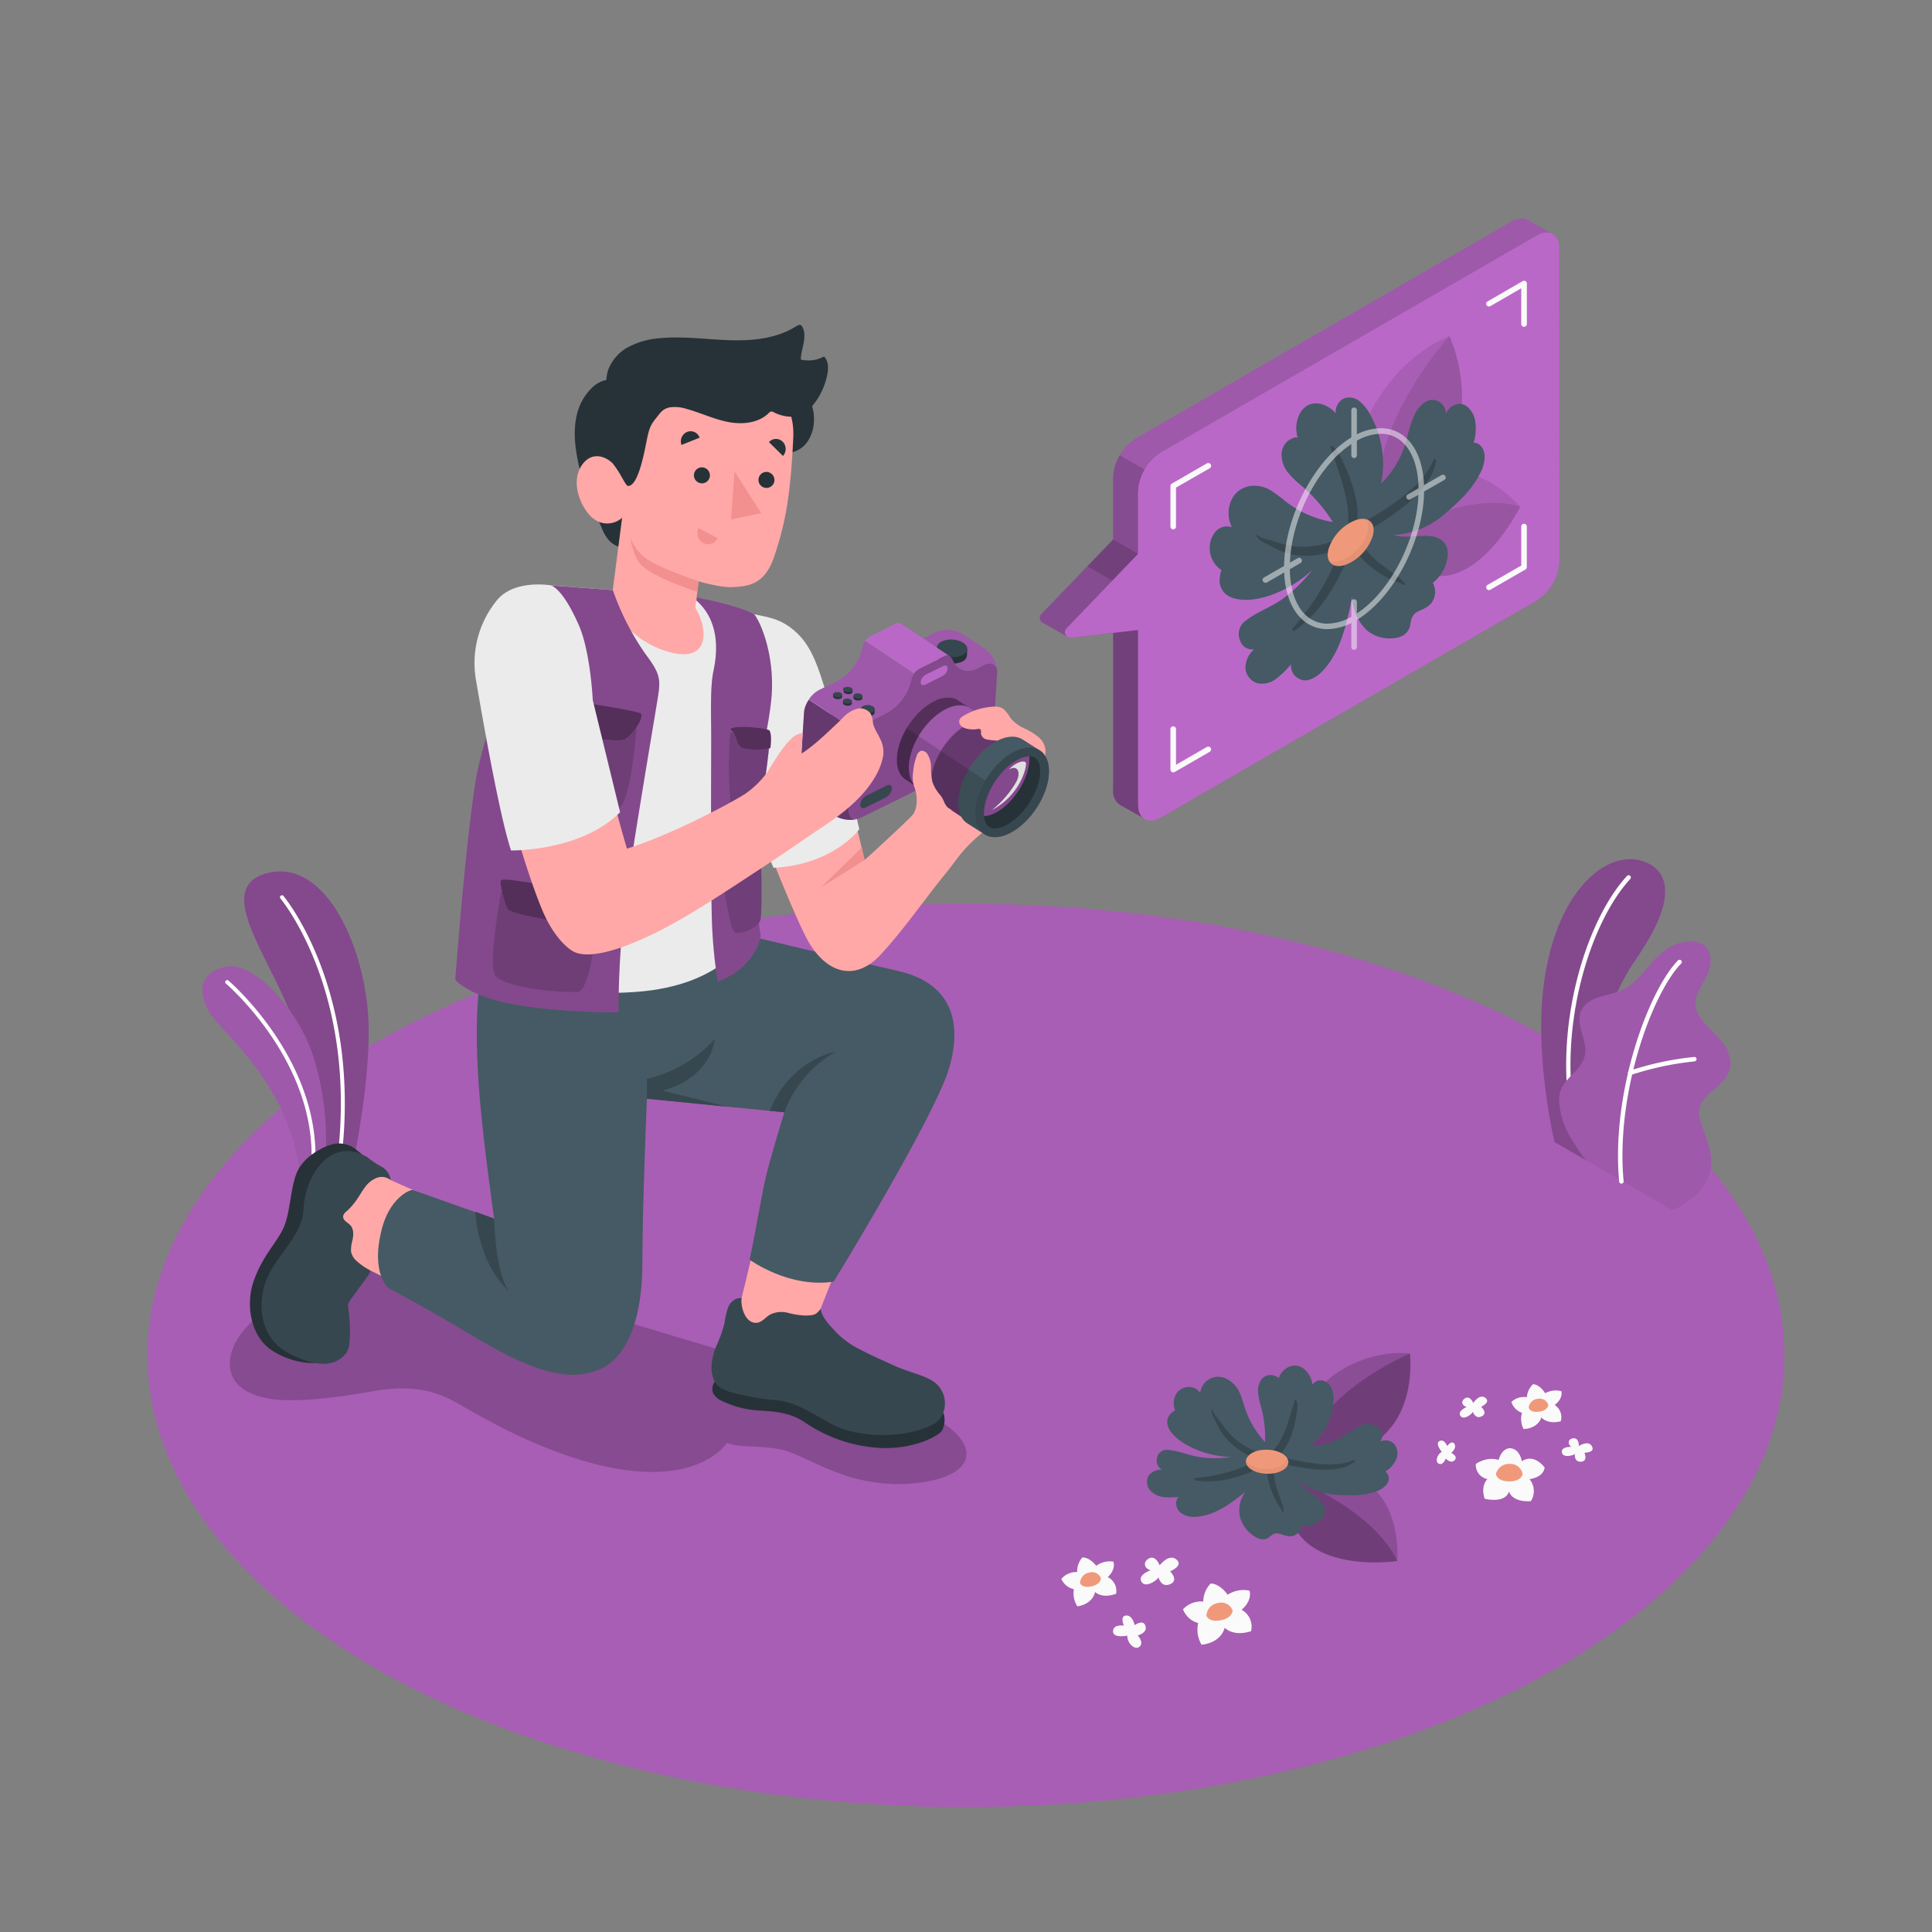<svg xmlns="http://www.w3.org/2000/svg" viewBox="0 0 500 500"><rect x="0" y="0" width="500" height="500" fill="#808080" stroke="none"/><g id="freepik--Floor--inject-471"><ellipse id="freepik--floor--inject-471" cx="249.99" cy="350.78" rx="211.82" ry="116.89" style="fill:#BA68C8"></ellipse><ellipse id="freepik--floor--inject-471" cx="249.99" cy="350.78" rx="211.82" ry="116.89" style="opacity:0.1"></ellipse></g><g id="freepik--Shadow--inject-471"><path id="freepik--shadow--inject-471" d="M68.14,340C59.86,344.52,53,359.14,69.8,362c5.39.92,15.09.15,26.18-1.86,7.85-1.43,14.88-1.25,21.82,2.69,5.15,2.93,11.38,6.52,18.24,9.6,41.28,18.56,52.05,1,52.05,1,3.39,1.32,8.26.49,14.17,1.73,6.92,1.44,17.86,11,36.15,8.5s15.26-15-9.88-21.79-97-30.28-118.74-33.25S68.14,340,68.14,340Z" style="opacity:0.2"></path></g><g id="freepik--Flowers--inject-471"><g id="freepik--flowers--inject-471"><path d="M354.78,373.94l-.66.37c-7.27,4-13.56,2.72-16,.12,0,0-2.62-11.85,7.33-18.77s19.42-5.37,19.42-5.37S367.07,366.64,354.78,373.94Z" style="fill:#BA68C8"></path><path d="M354.78,373.94l-.66.37c-7.27,4-13.56,2.72-16,.12,0,0-2.62-11.85,7.33-18.77s19.42-5.37,19.42-5.37S367.07,366.64,354.78,373.94Z" style="opacity:0.25"></path><path d="M354.78,373.94l-.66.37c-7.27,4-13.56,2.72-16,.12,4.75-14.95,26.75-24.14,26.75-24.14S367.07,366.64,354.78,373.94Z" style="opacity:0.2"></path><path d="M335.51,383s-5.06,10.48,3.45,16.85S361.58,404,361.58,404s1.56-14.64-9.05-21.19A15.82,15.82,0,0,0,335.51,383Z" style="fill:#BA68C8"></path><path d="M335.51,383s-5.06,10.48,3.45,16.85S361.58,404,361.58,404s1.56-14.64-9.05-21.19A15.82,15.82,0,0,0,335.51,383Z" style="opacity:0.25"></path><path d="M339,399.86c8.37,6.26,22.62,4.13,22.62,4.13-6-12.94-26.07-21-26.07-21S330.45,393.49,339,399.86Z" style="opacity:0.2"></path><path d="M304.85,360.14a4.17,4.17,0,0,0-.69,1.07,4.84,4.84,0,0,0,0,3.84c-.11-.24-1.42,1.05-1.51,1.18a3.22,3.22,0,0,0-.56,2.08c.16,1.66,1.57,3.12,2.78,4.12,3.49,2.88,9.42,4.65,13.93,4.62a28.28,28.28,0,0,1-7.83.11c-2.8-.33-5.7-1.64-8.51-1.9a2.56,2.56,0,0,0-3,1.95,2.8,2.8,0,0,0,1.29,3.18,4,4,0,0,0-3.47,1.49,3.29,3.29,0,0,0,.32,3.73,5.38,5.38,0,0,0,3.46,1.82,15.68,15.68,0,0,0,4-.05c-1.09,1-.77,3,.34,4a5.72,5.72,0,0,0,4.23,1.15c4.81-.31,8.92-3.45,12.69-6.46a8,8,0,0,0-1.33,6.8,8.62,8.62,0,0,0,4.27,5.08,3,3,0,0,0,2.89.1,14.62,14.62,0,0,1,1.46-1.06,2.34,2.34,0,0,1,1.69,0c1.49.47,3,1.11,4.42-.07a2.84,2.84,0,0,0,1-2,6.82,6.82,0,0,0,4.76-1.29c2.07-1.51,1.79-3.66.08-5.43s-4.26-3-5.93-5.19a19.08,19.08,0,0,0,9.8,3.83c3.62.19,7.24.44,10.73-.87a5.58,5.58,0,0,0,2.84-2,2.38,2.38,0,0,0-.43-3.16,7.36,7.36,0,0,0,2.75-3.11,3.84,3.84,0,0,0-.52-4,3.1,3.1,0,0,0-3.64-.6c1.07-1.14.51-3.19-.82-4a5,5,0,0,0-4.5,0,30.16,30.16,0,0,0-4,2.48,15.71,15.71,0,0,1-8.65,2.57A15.74,15.74,0,0,0,345.06,363a8,8,0,0,0-.29-3.29,3.76,3.76,0,0,0-2.19-2.35,2.49,2.49,0,0,0-2.91,1c-.35-2.79-2.71-5.76-5.8-4.74a4.93,4.93,0,0,0-3,3.23c.19-.62-1.61-1-1.94-1a3,3,0,0,0-2.34,1,4.71,4.71,0,0,0-1,3.34,17.75,17.75,0,0,0,.66,3.52,31,31,0,0,1,1.16,9.52,24.3,24.3,0,0,1-5.37-9.28,36.91,36.91,0,0,0-1.21-3.54c-1.17-2.6-4.19-4.9-7.14-3.83a4.79,4.79,0,0,0-3.08,3.91,3.45,3.45,0,0,0-3.4-1.51A3.94,3.94,0,0,0,304.85,360.14Z" style="fill:#455a64"></path><path d="M350.43,377.81a14.06,14.06,0,0,1-5,1.13,25.43,25.43,0,0,1-5.23-.21c-1.62-.22-3.25-.47-4.85-.8-.79-.16-1.56-.35-2.33-.57s-1.35-.47-2-.61c.18-.21.35-.44.52-.65a13.78,13.78,0,0,0,2.81-5.16,27.14,27.14,0,0,0,1.09-4.35c.21-1.28.66-3,0-4.22-.06-.13-.29-.28-.35-.05-.19.61-.27,1.22-.49,1.83s-.45,1.29-.63,1.94a38.7,38.7,0,0,1-1.38,4.1,20.75,20.75,0,0,1-1.74,3.5,15.46,15.46,0,0,1-1.11,1.45,5.47,5.47,0,0,0-.82,1.15,1,1,0,0,0-.65.09l-.26.14c-.21-.06-.42-.09-.59-.14-.41-.1-.82-.2-1.23-.32a13.24,13.24,0,0,1-2.46-1,23.1,23.1,0,0,1-3.95-2.54,18.78,18.78,0,0,1-3-3.26c-.62-.8-1.2-1.62-1.79-2.43a6.61,6.61,0,0,1-1.22-2c0-.16-.21-.18-.24,0a3.09,3.09,0,0,0,.38,1.65c.39.83.83,1.65,1.25,2.47a15.33,15.33,0,0,0,3.25,4.41,20.19,20.19,0,0,0,4.49,3.18,14.44,14.44,0,0,0,2.62,1l.35.11c-.62.34-1.24.67-1.89,1a46.13,46.13,0,0,1-4.43,1.8,44.33,44.33,0,0,1-10.34,2.08c-.25,0-.13.54.08.57,6.34,1.05,13-1.06,18.61-4.23a15.61,15.61,0,0,0,.68,5.51,19.7,19.7,0,0,0,1.44,3.64c.31.59.63,1.18,1,1.75a15.42,15.42,0,0,1,1,1.61c.07.16.21,0,.21-.09a7.07,7.07,0,0,0-.61-2.67c-.45-1.26-.93-2.52-1.29-3.81a14.9,14.9,0,0,1-.44-7.14s0,0,0,0a.91.91,0,0,0,.08.13,4.88,4.88,0,0,0,2.19,1,24.19,24.19,0,0,0,2.94.7c1.74.31,3.5.61,5.26.75a25.27,25.27,0,0,0,5.36-.07,13,13,0,0,0,2.67-.64,11.49,11.49,0,0,0,2.25-1.31C350.72,378.15,350.64,377.71,350.43,377.81Z" style="fill:#37474f"></path><path d="M331.29,375.9c2.4,1.09,2.85,3.05,1,4.38s-5.31,1.52-7.72.43-2.84-3-1-4.38S328.89,374.81,331.29,375.9Z" style="fill:#f0997a"></path><path d="M329.43,380.06c-2.92.57-6-.61-7-2.05-.12,1,.62,2,2.12,2.7,2.41,1.09,5.86.9,7.72-.43a2.07,2.07,0,0,0,.77-3C332.84,378.38,331.85,379.6,329.43,380.06Z" style="opacity:0.05"></path><g id="freepik--flowers--inject-471"><path d="M393.84,378.17s-.43-3.18-3-3.37c0,0-2.07-.22-3,3.05,0,0-2.59-1.1-5.89,1a3.69,3.69,0,0,0,3,3.93s-1.85,1.61-.72,5.09c0,0,5.24,1.39,6.3-1.88,0,0,.63,2.82,5.65,2.51a4.8,4.8,0,0,0-.35-5.7s3.52-.33,3.93-3C399.78,379.86,397.14,376,393.84,378.17Z" style="fill:#fafafa"></path><path d="M390.78,378.86a3.51,3.51,0,0,0-3.64,2.59s.12,1.86,3.33,1.93,3.59-1.82,3.59-1.82A3.16,3.16,0,0,0,390.78,378.86Z" style="fill:#f0997a"></path><path d="M399.89,360.57s-1.26-2.2-3.12-2.35a5.1,5.1,0,0,0-1.62,3.38,4.66,4.66,0,0,0-4,1.23,4.31,4.31,0,0,0,2.74,2.8,5.74,5.74,0,0,0,.4,4.2s3.56.05,4.63-3c0,0,1.43,1.88,5,1a3.72,3.72,0,0,0-1.58-4.22s2.15-1.43,1.75-3.56A5.53,5.53,0,0,0,399.89,360.57Z" style="fill:#fafafa"></path><path d="M398,362a2.59,2.59,0,0,0-2.38,2.3s.29,1.35,2.65,1.05,2.43-1.74,2.43-1.74A2.34,2.34,0,0,0,398,362Z" style="fill:#f0997a"></path><path d="M381.28,363.08s-.82-2-2.11-1.21-.75,2,.43,2.25c0,0-2.45,1-1.67,2.26s2.84-.24,3.26-1c0,0,.59,2,2.28,1.17s-.15-2.47-.15-2.47,2.61-1.21,1.08-2.34S381.28,363.08,381.28,363.08Z" style="fill:#fafafa"></path><path d="M408.61,374.23s.08-2.15-1.42-2-1.52,1.54-.54,2.22c0,0-2.62-.13-2.45,1.37s2.68,1,3.37.47c0,0-.3,2.08,1.59,2s.89-2.32.89-2.32,2.87,0,1.94-1.68S408.61,374.23,408.61,374.23Z" style="fill:#fafafa"></path><path d="M373.14,375.75s-1.86-2.17-.58-2.81,1.95,1.3,1.95,1.3,1.21-1.63,1.9-.56-.83,2.33-.83,2.33,1.86.86.88,1.89-2.31-.42-2.31-.42-.6,1.77-1.72,1.36S371.87,376.38,373.14,375.75Z" style="fill:#fafafa"></path></g><g id="freepik--flowers--inject-471"><path d="M317.71,412.72s-1.88-2.86-4.39-2.91a6.83,6.83,0,0,0-1.91,4.68,6.31,6.31,0,0,0-5.25,2,5.84,5.84,0,0,0,3.93,3.55,7.7,7.7,0,0,0,.87,5.61s4.8-.23,6-4.4c0,0,2.09,2.41,6.82.9a5,5,0,0,0-2.47-5.55s2.78-2.1,2.07-4.94A7.52,7.52,0,0,0,317.71,412.72Z" style="fill:#fafafa"></path><path d="M315.22,414.85a3.49,3.49,0,0,0-3,3.28s.5,1.8,3.66,1.2,3.12-2.54,3.12-2.54A3.14,3.14,0,0,0,315.22,414.85Z" style="fill:#f0997a"></path><path d="M283.7,405.22s-1.6-2.2-3.59-2.15a5.44,5.44,0,0,0-1.34,3.78,5,5,0,0,0-4.09,1.78,4.61,4.61,0,0,0,3.25,2.66,6.14,6.14,0,0,0,.89,4.43s3.8-.37,4.59-3.72c0,0,1.74,1.84,5.44.46a4,4,0,0,0-2.17-4.31s2.13-1.76,1.47-4A6,6,0,0,0,283.7,405.22Z" style="fill:#fafafa"></path><path d="M281.81,407a2.78,2.78,0,0,0-2.28,2.72s.47,1.4,3,.81,2.38-2.13,2.38-2.13A2.48,2.48,0,0,0,281.81,407Z" style="fill:#f0997a"></path><path d="M300.12,405.11s-1-2.74-2.76-1.79-1.15,2.68.42,3.06c0,0-3.36,1.12-2.41,2.91s3.84-.1,4.46-1.05c0,0,.65,2.76,3,1.75s0-3.34,0-3.34,3.59-1.43,1.62-3.06S300.12,405.11,300.12,405.11Z" style="fill:#fafafa"></path><path d="M291.75,423.3s-3.78.78-3.7-1.14,2.81-1.45,2.81-1.45-1.13-2.5.58-2.62,2.21,2.5,2.21,2.5,2.22-1.63,2.8.2-2,2.45-2,2.45,1.7,1.87.47,2.92S291.66,425.21,291.75,423.3Z" style="fill:#fafafa"></path></g></g></g><g id="freepik--Plants--inject-471"><g id="freepik--plants--inject-471"><path d="M83.21,302,92,297.9s3.59-17.79,3.42-31.82C95.18,246.36,84.56,221.75,69,226s4.73,26,8.2,43S83.21,302,83.21,302Z" style="fill:#BA68C8"></path><path d="M83.21,302,92,297.9s3.59-17.79,3.42-31.82C95.18,246.36,84.56,221.75,69,226s4.73,26,8.2,43S83.21,302,83.21,302Z" style="opacity:0.3"></path><path d="M87.79,300.36h0a.52.52,0,0,1-.44-.57c5.19-43.31-14.57-67-14.76-67.25a.51.51,0,0,1,.05-.72.52.52,0,0,1,.72.05c.2.24,20.25,24.29,15,68A.51.51,0,0,1,87.79,300.36Z" style="fill:#fff"></path><path d="M77.67,304.59l6.27-2.93s2.07-12.25-2.7-27.74c-4.14-13.49-16.27-25.42-23-23.71s-7,6.38-4.22,11.54S75.26,280.22,77.67,304.59Z" style="fill:#BA68C8"></path><path d="M77.67,304.59l6.27-2.93s2.07-12.25-2.7-27.74c-4.14-13.49-16.27-25.42-23-23.71s-7,6.38-4.22,11.54S75.26,280.22,77.67,304.59Z" style="opacity:0.15"></path><path d="M80.93,303.55h0a.5.5,0,0,1-.46-.55c2.47-27.46-21.73-48.23-22-48.44a.51.51,0,0,1,.66-.78c.25.21,24.85,21.33,22.33,49.31A.51.51,0,0,1,80.93,303.55Z" style="fill:#fff"></path></g><g id="freepik--plants--inject-471"><path d="M410.61,300.38l-8.3-4.8s-4.95-20.55-3-39c2.77-26,16.76-37.31,26.38-33.53,6.41,2.52,8.39,9.8-2.37,25.28C417,257.44,409.19,276.46,410.61,300.38Z" style="fill:#BA68C8"></path><g style="opacity:0.3"><path d="M410.61,300.38l-8.3-4.8s-4.95-20.55-3-39c2.77-26,16.76-37.31,26.38-33.53,6.41,2.52,8.39,9.8-2.37,25.28C417,257.44,409.19,276.46,410.61,300.38Z"></path></g><path d="M407.17,290.28h.08a.58.58,0,0,0,.46-.67c-4.56-24,3.82-50.91,14.19-62.12a.58.58,0,0,0,0-.81.59.59,0,0,0-.82,0c-10.56,11.42-19.09,38.79-14.47,63.11A.56.56,0,0,0,407.17,290.28Z" style="fill:#fff"></path><path d="M432.37,312.94c1.31.67,4.8-2.32,5.78-3a12.22,12.22,0,0,0,3.81-4.85,11.44,11.44,0,0,0,.67-6.91,28.33,28.33,0,0,0-1.05-3.59l-1.2-3.49a8.86,8.86,0,0,1-.69-3.54c.18-2.43,2.24-4.23,4.12-5.79,2.08-1.73,4.22-4,4.06-6.89a10.24,10.24,0,0,0-2.87-6c-1.48-1.69-3.21-3.17-4.57-5a7.14,7.14,0,0,1-1.69-4.45,7.53,7.53,0,0,1,.84-2.87c.94-1.95,2.2-3.75,2.81-5.83s.38-4.6-1.29-6c-1.36-1.13-3.31-1.2-5.07-1a11.44,11.44,0,0,0-4.57,1.88c-4.5,2.8-6.86,8.41-11.66,10.63a48.8,48.8,0,0,1-5.86,1.75c-1.95.62-3.91,1.73-4.73,3.6-1.62,3.69,1.94,8,.87,11.83-.95,3.44-4.17,4.9-5.85,8a7.23,7.23,0,0,0-.64,4.47,21.17,21.17,0,0,0,2.24,7.38,66.46,66.46,0,0,0,4.43,6.82S432.17,312.84,432.37,312.94Z" style="fill:#BA68C8"></path><g style="opacity:0.15"><path d="M432.37,312.94c1.31.67,4.8-2.32,5.78-3a12.22,12.22,0,0,0,3.81-4.85,11.44,11.44,0,0,0,.67-6.91,28.33,28.33,0,0,0-1.05-3.59l-1.2-3.49a8.86,8.86,0,0,1-.69-3.54c.18-2.43,2.24-4.23,4.12-5.79,2.08-1.73,4.22-4,4.06-6.89a10.24,10.24,0,0,0-2.87-6c-1.48-1.69-3.21-3.17-4.57-5a7.14,7.14,0,0,1-1.69-4.45,7.53,7.53,0,0,1,.84-2.87c.94-1.95,2.2-3.75,2.81-5.83s.38-4.6-1.29-6c-1.36-1.13-3.31-1.2-5.07-1a11.44,11.44,0,0,0-4.57,1.88c-4.5,2.8-6.86,8.41-11.66,10.63a48.8,48.8,0,0,1-5.86,1.75c-1.95.62-3.91,1.73-4.73,3.6-1.62,3.69,1.94,8,.87,11.83-.95,3.44-4.17,4.9-5.85,8a7.23,7.23,0,0,0-.64,4.47,21.17,21.17,0,0,0,2.24,7.38,66.46,66.46,0,0,0,4.43,6.82S432.17,312.84,432.37,312.94Z"></path></g><path d="M419.66,306.32h0a.57.57,0,0,0,.53-.62c-2.1-22.8,7.39-48.57,14.85-56.29a.58.58,0,1,0-.83-.8c-7.61,7.87-17.3,34.07-15.17,57.19A.59.59,0,0,0,419.66,306.32Z" style="fill:#fff"></path><path d="M421.92,278.2a.47.47,0,0,0,.17,0,77.57,77.57,0,0,1,16.45-3.51.58.58,0,0,0,.52-.63.56.56,0,0,0-.63-.52,78.28,78.28,0,0,0-16.73,3.58.57.57,0,0,0,.22,1.11Z" style="fill:#fff"></path></g></g><g id="freepik--Character--inject-471"><g id="freepik--character--inject-471"><path d="M243.84,370.15c-.63,1.32-7.45,5.17-16.65,4.54a38.26,38.26,0,0,1-19-6.65c-3.5-2.33-7.15-2.76-11.71-3a25.14,25.14,0,0,1-9.62-2.48,4.68,4.68,0,0,1-2.25-1.9,3,3,0,0,1,.08-2.58,4.63,4.63,0,0,1,1.83-1.89c2.62-1.57,5.2-.38,7.92.13l6.81,1.29,18.55,3.5,17.38,3.28,7,1.32A6.08,6.08,0,0,1,243.84,370.15Z" style="fill:#263238"></path><path d="M191.91,336c.23-.72,6.21-26.05,6.21-26.05l22.51,7.15c.52,0-10.25,26.24-10,26.24s-6.8,4.85-13.72,2.63S191.91,336,191.91,336Z" style="fill:#ffa8a7"></path><path d="M244.09,365.7a5.58,5.58,0,0,1-2.45,2.83c-3.55,2.1-12.89,4.35-22.68,1.58-5.33-1.52-11.26-7.22-18.27-7.76a52.65,52.65,0,0,1-7.18-1.05c-2.3-.51-5-.87-7-2.13-1.71-1-2.39-3.37-2.38-5.29a16.15,16.15,0,0,1,1.38-5.81,36.39,36.39,0,0,0,2-5.67,19.54,19.54,0,0,1,1-4.24c.62-1.32,2-2.45,3.42-2.18-.32,2.28,1,6.62,3.93,6.36,1.37-.13,2.27-1.45,3.46-2.14a6.71,6.71,0,0,1,4.6-.44,21.29,21.29,0,0,0,4.66.71c2-.08,2.57-.14,3.79-1.73.39,2.42,2.66,4.54,4.35,6.39a23.68,23.68,0,0,0,6.07,4.22c3,1.6,6,2.86,9.07,4.26s7.36,2.29,9.84,4A6.94,6.94,0,0,1,244.09,365.7Z" style="fill:#37474f"></path><path d="M101.09,305.4l14.36,6.38L102,331.88l-12.93-6.47a12.93,12.93,0,0,1-3-9.94C86.59,309.1,96.22,299.94,101.09,305.4Z" style="fill:#ffa8a7"></path><path d="M85.65,351.82c-3.16,1.68-9.87,1.22-15.32-2.37s-6.75-11.7-4.78-17.6c2.39-7.16,6.6-10.65,8.17-14.93s1.5-10.56,3.5-14.29c1.9-3.53,6.43-5.93,9-6.54a7,7,0,0,1,5.92,1.4l1.57,1.27C83.44,310.42,84,330.7,85.65,351.82Z" style="fill:#263238"></path><path d="M101.09,305.4a4.54,4.54,0,0,0-2.53-3.55,23.67,23.67,0,0,1-3.48-2.36c-9.79-5.75-16.23,5.33-16.51,13.26s-8.66,12.94-10.41,21c-1.22,5.64-.38,13.24,7.36,16.88,6.76,3.19,11.07,3.11,14-.36a5.21,5.21,0,0,0,.89-2.72,24.19,24.19,0,0,0,.14-3.9c0-1.41-.15-2.82-.3-4.21-.05-.43-.08-.86-.15-1.28-.16-.95.64-1.84,1.18-2.57q2-2.73,4-5.5c.24-.34.64-.91.5-1.3l-.54-.33a16,16,0,0,1-3.07-2.24,4.07,4.07,0,0,1-1.34-2.53,10.51,10.51,0,0,1,.4-2.79c.29-1.32.34-2.85-.58-3.84-.36-.38-.82-.64-1.21-1a1.6,1.6,0,0,1-.64-1.35,2.28,2.28,0,0,1,.86-1.19,17,17,0,0,0,2.63-3c.75-1.06,1.37-2.22,2.16-3.25a6.78,6.78,0,0,1,3-2.42A3.63,3.63,0,0,1,101.09,305.4Z" style="fill:#37474f"></path><path d="M232.32,251.26c-13.93-3.12-38.8-9.13-38.8-9.13l-6.31-19c-16.51,5.46-36.19,0-47.88-9.27l-2.24,8.64s-7,12-9.81,18.78c-3.53,8.42-4.88,22-3.12,42.89,1.06,12.61,3.73,31.25,3.73,31.25l-21.16-7.49c-2.06.44-6.12,3.29-7.88,10-3.12,12,1.87,15.52,1.87,15.52s7.45,3.79,23.21,13.19c16.08,9.57,24.7,10.73,31.63,7.56,4.93-2.26,10.7-9.52,10.69-27.59,0-14.94,1.17-42.25,1.17-42.25L203,287.86s-3.57,11.46-4.78,16.64S195.75,317.83,194,326c0,0,10.12,7.46,21.76,5.69,0,0,26.27-42.86,29.89-55.31S245.81,254.29,232.32,251.26Z" style="fill:#455a64"></path><path d="M167.42,284.35v-5.14A33.88,33.88,0,0,0,185,268.85s-.62,9.81-13.5,13.43l16.63,4.12Z" style="fill:#37474f"></path><path d="M203,287.86a30,30,0,0,1,13.37-15.73s-11.84,2-17.16,15.36Z" style="fill:#37474f"></path><path d="M127.89,315.38c.22,8,1.56,16,4,19a26,26,0,0,1-6.71-10.55A37,37,0,0,1,123,313.58Z" style="fill:#37474f"></path><path d="M223.76,222.56s-7.25-30.46-11-44.52c-4-15.07-8.92-16.95-19.47-19.54l-5.07,33.85s17,45.32,21.52,52.22c5.17,8,12.25,8.93,18.19,2.47,6.39-6.95,11-13.89,17-21.23,2.69-3.31,4.11-6.09,9.34-10.34,2.87-2.33,10-6,10.6-9.86.49-3.26-5.6-6.08-8.59-7.46a13.39,13.39,0,0,0-4.61-1.13c-1.18-.09-3.77-.46-4.82.13s-1.55,2.71-2.05,3.67a18.51,18.51,0,0,1-2.39,3.67C236.79,210.93,223.76,222.56,223.76,222.56Z" style="fill:#ffa8a7"></path><polygon points="223.76 222.56 212.37 229.74 223 219.38 223.76 222.56" style="fill:#f28f8f"></polygon><path d="M195.23,159c4.59.86,7.53,1.45,11.26,5.06s5.55,9.37,7.28,15.24,8.62,35.29,8.62,35.29-6.53,9.16-22.2,10c0,0-11.28-26.61-12.84-30.67S184.73,162.05,195.23,159Z" style="fill:#ebebeb"></path><path d="M158.6,152.73l-17.43-1.35s-4.33,32.17-11.09,33.47c-9.32,31-7.91,65.05-7.91,65.05s15.51,8.67,42.24,6.82c23.43-1.63,29.11-14.59,29.11-14.59s-3-14.1-3.1-18.58c-.31-12,6.07-30.87,7-38.7,2.17-18-4.12-26.35-4.12-26.35l-13.94-3.82Z" style="fill:#ebebeb"></path><path d="M180.22,155.39c6.55,5.85,5.24,14.38,4.39,18.45s-.55,11.47-.55,17.2-.17,39,.22,48.14A126.79,126.79,0,0,0,185.74,254s9.09-2.72,11.17-11.82c-.35-1-2.76-20.75-2.2-31s3.75-19.42,4.87-29.9-2.28-19.52-4.35-22.26c-4.16-2.4-14.92-4.37-14.92-4.37Z" style="fill:#BA68C8"></path><path d="M180.22,155.39c6.55,5.85,5.24,14.38,4.39,18.45s-.55,11.47-.55,17.2-.17,39,.22,48.14A126.79,126.79,0,0,0,185.74,254s9.09-2.72,11.17-11.82c-.35-1-2.76-20.75-2.2-31s3.75-19.42,4.87-29.9-2.28-19.52-4.35-22.26c-4.16-2.4-14.92-4.37-14.92-4.37Z" style="opacity:0.3"></path><path d="M153.59,100c1.93-1.67,5-2.64,7.07-.47a3.7,3.7,0,0,1,.71,1.23c.11.28.2.56.28.84.67,2.38,0,4.44-.13,6.79q-.09,3-.2,6c-.09,2.54-.17,5.08-.26,7.62l1.57,0-.69,10.76-.92,8.91s-.81-.18-.88-.2c-2.22-.68-3.54-2.66-4.37-4.72-1.12-2.79-2.65-5.42-3.67-8.3a69.06,69.06,0,0,1-2.51-9c-.8-3.94-1.25-8-.33-12a14.16,14.16,0,0,1,4.29-7.43Z" style="fill:#263238"></path><path d="M208.33,102.37a.62.62,0,0,1,.38,0,.83.83,0,0,1,.34.33,10.79,10.79,0,0,1,1.58,6.56,9.86,9.86,0,0,1-1.59,4.93,6.85,6.85,0,0,1-4.2,2.9,2.74,2.74,0,0,1-1.53,0A3,3,0,0,1,202,116a14.8,14.8,0,0,1-1.54-2.64c-.77-1.61-1.44-3.44-.89-5.14a1.71,1.71,0,0,1,.44-.76,2.11,2.11,0,0,1,.69-.38,29.79,29.79,0,0,0,2.94-1.73c.88-.48,1.74-1,2.59-1.55S207.43,102.55,208.33,102.37Z" style="fill:#263238"></path><path d="M162.71,123.83c-1.23.54-2.58-1.86-3.81-3.51s-5.57-4.25-8.47.3.12,11.29,3.16,13.61A5.75,5.75,0,0,0,161,134l-2.91,22.51a24.58,24.58,0,0,0,15.2,12.27c10.88,2.88,9.74-6.53,6.66-11.46l.84-6.85s5.55,1.56,8.37,1.48c4.67-.13,8.83-.69,11.28-8.13,2.39-7.22,4.12-14,4.86-30.71.77-17.45-21.07-19.47-32.73-14S162.71,123.83,162.71,123.83Z" style="fill:#ffa8a7"></path><path d="M158.6,152.73A67.48,67.48,0,0,0,167,169.2c3.63,4.85,4,6.35,3.35,10.64s-6.45,38-8.46,53.16a223.81,223.81,0,0,0-1.81,29s-15.24.08-27.12-2.09-15.14-6.33-15.14-6.33,2.46-33.38,5.18-50.94,18.16-51.23,18.16-51.23Z" style="fill:#BA68C8"></path><path d="M158.6,152.73A67.48,67.48,0,0,0,167,169.2c3.63,4.85,4,6.35,3.35,10.64s-6.45,38-8.46,53.16a223.81,223.81,0,0,0-1.81,29s-15.24.08-27.12-2.09-15.14-6.33-15.14-6.33,2.46-33.38,5.18-50.94,18.16-51.23,18.16-51.23Z" style="opacity:0.3"></path><path d="M129.69,230.72c-1.64,9.66-3.16,20.53-1.23,22.12,3.63,3,16.49,4.14,21,3.86,3.95-.25,5.32-22.21,5.32-22.21Z" style="opacity:0.15"></path><path d="M142.83,229.38c-8-1.37-12.57-2.12-13.14-1.59s.87,6.08,1.66,7.49,18.18,4.52,20.3,3.35,5.69-6.44,3.83-6.91C151.54,230.72,145.69,229.87,142.83,229.38Z" style="fill:#BA68C8"></path><path d="M142.83,229.38c-8-1.37-12.57-2.12-13.14-1.59s.87,6.08,1.66,7.49,18.18,4.52,20.3,3.35,5.69-6.44,3.83-6.91C151.54,230.72,145.69,229.87,142.83,229.38Z" style="opacity:0.55"></path><path d="M139.73,183.45c-1.64,9.66-3.16,20.53-1.23,22.12,3.63,3,16.5,4.14,21,3.86,3.95-.25,5.32-22.2,5.32-22.2Z" style="opacity:0.15"></path><path d="M152.87,182.11c-8-1.37-12.57-2.12-13.14-1.59s.87,6.08,1.66,7.5,18.18,4.51,20.3,3.34,5.69-6.43,3.83-6.91C161.59,183.45,155.73,182.6,152.87,182.11Z" style="fill:#BA68C8"></path><path d="M152.87,182.11c-8-1.37-12.57-2.12-13.14-1.59s.87,6.08,1.66,7.5,18.18,4.51,20.3,3.34,5.69-6.43,3.83-6.91C161.59,183.45,155.73,182.6,152.87,182.11Z" style="opacity:0.55"></path><path d="M162.47,125.75c-.57-.06-2.31-4-3.57-5.43a3.87,3.87,0,0,1-.38-2.49c.1-2.52.85-4.9.77-7.42s-1.11-4.71-1.76-7a12.93,12.93,0,0,1-.2-7.49,11.19,11.19,0,0,1,5.35-6.14,20.62,20.62,0,0,1,8-2.24c6-.6,12,.3,18,.5s12.28-.38,17.35-3.59c.4-.25.91-.51,1.3-.25a1.09,1.09,0,0,1,.3.37c1.39,2.53-.3,5.6-.39,8.49a8.49,8.49,0,0,0,6-.8c1.42,1.38,1.17,3.71.64,5.63a17.72,17.72,0,0,1-4.94,8.53c-2.31,2.1-6.2,1.6-8.76.24a1.19,1.19,0,0,0-.51-.17,1.21,1.21,0,0,0-.74.43c-2.69,2.62-6.89,3-10.57,2.27s-7.11-2.39-10.73-3.38a9.65,9.65,0,0,0-4.3-.38c-1.77.34-2.42,1.37-3.49,2.72a11.73,11.73,0,0,0-1.37,2,11.37,11.37,0,0,0-.78,2.35C167.2,114.22,165.54,126.07,162.47,125.75Z" style="fill:#263238"></path><path d="M180.82,150.43s-10-3.35-13.33-5.7a11.89,11.89,0,0,1-4.34-5.52,16.27,16.27,0,0,0,2.09,6.13c2.2,3.68,15.24,7.82,15.24,7.82Z" style="fill:#f28f8f"></path><path d="M183.7,123.35a2.07,2.07,0,1,1-1.79-2.39A2.1,2.1,0,0,1,183.7,123.35Z" style="fill:#263238"></path><path d="M181.06,113.27l-4.69,1.88a2.65,2.65,0,0,1,1.46-3.37A2.46,2.46,0,0,1,181.06,113.27Z" style="fill:#263238"></path><path d="M180.8,136.68l4.94,2.59a2.74,2.74,0,0,1-3.74,1.28A2.92,2.92,0,0,1,180.8,136.68Z" style="fill:#f28f8f"></path><path d="M202.63,118,199,114.41a2.44,2.44,0,0,1,3.55-.1A2.68,2.68,0,0,1,202.63,118Z" style="fill:#263238"></path><path d="M200.4,124.55a2.07,2.07,0,1,1-1.78-2.4A2.11,2.11,0,0,1,200.4,124.55Z" style="fill:#263238"></path><polygon points="190.08 121.98 189.21 134.41 197 132.8 190.08 121.98" style="fill:#f28f8f"></polygon><path d="M189,189.63c-.76,5.76-.39,18.81.56,20.22s6.72-.07,7.35-2.34,3-17.2,1.94-17.88S189,189.63,189,189.63Z" style="fill:#BA68C8"></path><path d="M189,189.63c-.76,5.76-.39,18.81.56,20.22s6.72-.07,7.35-2.34,3-17.2,1.94-17.88S189,189.63,189,189.63Z" style="opacity:0.4"></path><path d="M189,188.84c1.61.79,1.28,3.1,2.6,4.45.66.9,6.93.9,7.77.27.14-.76.37-3.65-.25-4.52C198,188.22,189,187.53,189,188.84Z" style="fill:#BA68C8"></path><path d="M189,188.84c1.61.79,1.28,3.1,2.6,4.45.66.9,6.93.9,7.77.27.14-.76.37-3.65-.25-4.52C198,188.22,189,187.53,189,188.84Z" style="opacity:0.55"></path><path d="M186.48,221.23c.08,5.82,2.33,18.68,3.47,19.93s6.64-1,6.93-3.37.51-17.45-.65-18S186.48,221.23,186.48,221.23Z" style="fill:#BA68C8"></path><path d="M186.48,221.23c.08,5.82,2.33,18.68,3.47,19.93s6.64-1,6.93-3.37.51-17.45-.65-18S186.48,221.23,186.48,221.23Z" style="opacity:0.4"></path><path d="M186.37,220.46c1.7.54,1.71,2.87,3.21,4,.79.8,7-.1,7.73-.85,0-.77-.16-3.67-.9-4.44C195.17,218.55,186.14,219.17,186.37,220.46Z" style="fill:#BA68C8"></path><path d="M186.37,220.46c1.7.54,1.71,2.87,3.21,4,.79.8,7-.1,7.73-.85,0-.77-.16-3.67-.9-4.44C195.17,218.55,186.14,219.17,186.37,220.46Z" style="opacity:0.55"></path><g id="freepik--Camera--inject-471"><path d="M222.39,211.81a7.87,7.87,0,0,1-6.36-.7l-5.89-3.92a7.75,7.75,0,0,1-3.11-6.27l1.05-16.52a6.11,6.11,0,0,1,.24-1.28,4.43,4.43,0,0,1,.15-.43s0,0,0,0,.1-.26.16-.39.16-.33.25-.49l.18-.34.21-.33.05-.08L222,189.43a7.15,7.15,0,0,0-1.25,3.37l-1,16.52C219.53,211.3,220.71,212.31,222.39,211.81Z" style="fill:#BA68C8"></path><path d="M222.39,211.81a7.87,7.87,0,0,1-6.36-.7l-5.89-3.92a7.75,7.75,0,0,1-3.11-6.27l1.05-16.52a6.11,6.11,0,0,1,.24-1.28,4.43,4.43,0,0,1,.15-.43s0,0,0,0,.1-.26.16-.39.16-.33.25-.49l.18-.34.21-.33.05-.08L222,189.43a7.15,7.15,0,0,0-1.25,3.37l-1,16.52C219.53,211.3,220.71,212.31,222.39,211.81Z" style="opacity:0.45"></path><path d="M255,168l-5.89-3.93a7.72,7.72,0,0,0-7-.44L240,164.72a4,4,0,0,1-1.23.4l.19.12h0l6.84,4.56.12.08h0a2.4,2.4,0,0,1,.71,1,4.37,4.37,0,0,0,6,2.22l2.11-1.06c1.91-.95,3.37-.08,3.38,1.93A7.79,7.79,0,0,0,255,168Z" style="fill:#BA68C8"></path><path d="M255,168l-5.89-3.93a7.72,7.72,0,0,0-7-.44L240,164.72a4,4,0,0,1-1.23.4l.19.12h0l6.84,4.56.12.08h0a2.4,2.4,0,0,1,.71,1,4.37,4.37,0,0,0,6,2.22l2.11-1.06c1.91-.95,3.37-.08,3.38,1.93A7.79,7.79,0,0,0,255,168Z" style="opacity:0.15"></path><path d="M250.24,169.72l.1-1.65-1.25-.08a6.19,6.19,0,0,0-5.36-.34l-1.26-.08-.1,1.65a2,2,0,0,0,1,1.69,6.17,6.17,0,0,0,5.56.35A2,2,0,0,0,250.24,169.72Z" style="fill:#263238"></path><path d="M243.73,166c-1.6.79-1.69,2.23-.21,3.21a6.16,6.16,0,0,0,5.57.36c1.59-.79,1.69-2.23.2-3.22A6.17,6.17,0,0,0,243.73,166Z" style="fill:#37474f"></path><path d="M258.06,174.29,257,190.81a7.76,7.76,0,0,1-3.88,5.82L223,211.55l-.27.12-.2.08-.16.05c-1.68.51-2.87-.5-2.74-2.48l1-16.52a7.22,7.22,0,0,1,1.25-3.38,7.84,7.84,0,0,1,1.84-2l.35-.24.36-.2.05,0,.14-.07,4.35-2.13A13,13,0,0,0,235.8,176a4.69,4.69,0,0,1,.77-1.68,3.72,3.72,0,0,1,1.32-1.22l6.57-3.25a1.31,1.31,0,0,1,1.3,0l.12.08a2.43,2.43,0,0,1,.72,1,4.38,4.38,0,0,0,6,2.23l2.11-1.07c1.91-.94,3.37-.09,3.38,1.93C258.06,174.1,258.06,174.19,258.06,174.29Z" style="fill:#BA68C8"></path><path d="M258.06,174.29,257,190.81a7.76,7.76,0,0,1-3.88,5.82L223,211.55l-.27.12-.2.08-.16.05c-1.68.51-2.87-.5-2.74-2.48l1-16.52a7.22,7.22,0,0,1,1.25-3.38,7.84,7.84,0,0,1,1.84-2l.35-.24.36-.2.05,0,.14-.07,4.35-2.13A13,13,0,0,0,235.8,176a4.69,4.69,0,0,1,.77-1.68,3.72,3.72,0,0,1,1.32-1.22l6.57-3.25a1.31,1.31,0,0,1,1.3,0l.12.08a2.43,2.43,0,0,1,.72,1,4.38,4.38,0,0,0,6,2.23l2.11-1.07c1.91-.94,3.37-.09,3.38,1.93C258.06,174.1,258.06,174.19,258.06,174.29Z" style="opacity:0.3"></path><path d="M229.78,169.77h0l-5.83-3.88a5,5,0,0,0-.76,1.68,13,13,0,0,1-6.77,8.82l-4.57,2.25a7.19,7.19,0,0,0-2.51,2.38L222,189.43A7.12,7.12,0,0,1,224.5,187s4.51-2.22,4.54-2.23A13,13,0,0,0,235.8,176a4.87,4.87,0,0,1,.77-1.68Z" style="fill:#BA68C8"></path><path d="M229.78,169.77h0l-5.83-3.88a5,5,0,0,0-.76,1.68,13,13,0,0,1-6.77,8.82l-4.57,2.25a7.19,7.19,0,0,0-2.51,2.38L222,189.43A7.12,7.12,0,0,1,224.5,187s4.51-2.22,4.54-2.23A13,13,0,0,0,235.8,176a4.87,4.87,0,0,1,.77-1.68Z" style="opacity:0.15"></path><path d="M238.92,165.24h0l-.19-.12-5.48-3.65-.11-.07a1.31,1.31,0,0,0-1.3,0l-6.57,3.25a3.92,3.92,0,0,0-1.33,1.22l5.83,3.88h0l6.79,4.52a3.68,3.68,0,0,1,1.32-1.21l6.57-3.26a1.31,1.31,0,0,1,1.3,0Z" style="fill:#BA68C8"></path><path d="M217.56,179.81a1.86,1.86,0,0,0-1.58-.1l-.37,0,0,.48a.57.57,0,0,0,.31.5,1.83,1.83,0,0,0,1.64.11.59.59,0,0,0,.37-.46l0-.48Z" style="fill:#263238"></path><path d="M216,179.24c-.47.23-.49.65-.06.94a1.83,1.83,0,0,0,1.64.11.5.5,0,0,0,.06-.95A1.83,1.83,0,0,0,216,179.24Z" style="fill:#37474f"></path><path d="M220.64,179l0-.48-.37,0a1.79,1.79,0,0,0-1.58-.1l-.37,0,0,.49a.56.56,0,0,0,.31.49,1.83,1.83,0,0,0,1.64.11A.59.59,0,0,0,220.64,179Z" style="fill:#263238"></path><path d="M218.72,177.88a.5.5,0,0,0-.06,1,1.83,1.83,0,0,0,1.64.1.5.5,0,0,0,.06-.94A1.83,1.83,0,0,0,218.72,177.88Z" style="fill:#37474f"></path><path d="M220.11,181.51a1.83,1.83,0,0,0-1.58-.1l-.37,0,0,.49a.59.59,0,0,0,.31.5,1.8,1.8,0,0,0,1.63.1.57.57,0,0,0,.37-.45l0-.49Z" style="fill:#263238"></path><path d="M218.53,180.93c-.47.24-.5.66-.06.95a1.77,1.77,0,0,0,1.63.1.5.5,0,0,0,.07-.94A1.83,1.83,0,0,0,218.53,180.93Z" style="fill:#37474f"></path><path d="M223.18,180.66l0-.49-.36,0a1.83,1.83,0,0,0-1.58-.1l-.37,0,0,.48a.59.59,0,0,0,.31.5,1.8,1.8,0,0,0,1.63.1A.56.56,0,0,0,223.18,180.66Z" style="fill:#263238"></path><path d="M221.27,179.58a.5.5,0,0,0-.06.94,1.82,1.82,0,0,0,1.64.11.51.51,0,0,0,.06-.95A1.79,1.79,0,0,0,221.27,179.58Z" style="fill:#37474f"></path><path d="M226.36,184.36l0-.75-.56,0a2.77,2.77,0,0,0-2.43-.16l-.57,0,0,.75a.88.88,0,0,0,.47.76,2.77,2.77,0,0,0,2.52.16A.9.9,0,0,0,226.36,184.36Z" style="fill:#263238"></path><path d="M223.41,182.69a.77.77,0,0,0-.09,1.45,2.77,2.77,0,0,0,2.52.16c.72-.35.76-1,.09-1.45A2.8,2.8,0,0,0,223.41,182.69Z" style="fill:#37474f"></path><path d="M251.06,183.33h0l-.26-.17c-1.5-.91-3.62-.88-6,.31-5,2.46-9.28,8.94-9.63,14.48a9.26,9.26,0,0,0,.2,2.75,5.27,5.27,0,0,0,1.41,2.57,4.06,4.06,0,0,0,.51.42h0l0,0,0,0,.13.09,5.62,3.74a4.84,4.84,0,0,1-.64-.56,6.68,6.68,0,0,1-1.48-5.19c.35-5.53,4.67-12,9.64-14.48a6.67,6.67,0,0,1,5.35-.63,4,4,0,0,1,.69.33Z" style="fill:#BA68C8"></path><path d="M251.06,183.33h0l-.26-.17c-1.5-.91-3.62-.88-6,.31-5,2.46-9.28,8.94-9.63,14.48a9.26,9.26,0,0,0,.2,2.75,5.27,5.27,0,0,0,1.41,2.57,4.06,4.06,0,0,0,.51.42h0l0,0,0,0,.13.09,5.62,3.74a4.84,4.84,0,0,1-.64-.56,6.68,6.68,0,0,1-1.48-5.19c.35-5.53,4.67-12,9.64-14.48a6.67,6.67,0,0,1,5.35-.63,4,4,0,0,1,.69.33Z" style="opacity:0.15"></path><path d="M236.75,203.27a3.45,3.45,0,0,0,.51.42l-3-2h0l0,0c-1.48-1-2.32-3-2.14-5.75.35-5.53,4.66-12,9.63-14.48a7.89,7.89,0,0,1,4-.93,4.44,4.44,0,0,1,2.23.72l2.89,1.92c-1.5-.91-3.62-.88-6,.31-5,2.46-9.28,8.94-9.63,14.48a9.26,9.26,0,0,0,.2,2.75A5.19,5.19,0,0,0,236.75,203.27Z" style="fill:#BA68C8"></path><path d="M236.75,203.27a3.45,3.45,0,0,0,.51.42l-3-2h0l0,0c-1.48-1-2.32-3-2.14-5.75.35-5.53,4.66-12,9.63-14.48a7.89,7.89,0,0,1,4-.93,4.44,4.44,0,0,1,2.23.72l2.89,1.92c-1.5-.91-3.62-.88-6,.31-5,2.46-9.28,8.94-9.63,14.48a9.26,9.26,0,0,0,.2,2.75A5.19,5.19,0,0,0,236.75,203.27Z" style="opacity:0.55"></path><path d="M268.08,199c-.35,5.53-4.66,12-9.63,14.47a7.78,7.78,0,0,1-3.95.94,4.49,4.49,0,0,1-2.21-.71h0l-9.05-6-.13-.08a4.84,4.84,0,0,1-.64-.56,6.68,6.68,0,0,1-1.48-5.19c.35-5.53,4.67-12,9.64-14.48a6.67,6.67,0,0,1,5.35-.63,4,4,0,0,1,.69.33l0,0,.23.16,9,6h0C267.41,194.19,268.26,196.2,268.08,199Z" style="fill:#BA68C8"></path><path d="M268.08,199c-.35,5.53-4.66,12-9.63,14.47a7.78,7.78,0,0,1-3.95.94,4.49,4.49,0,0,1-2.21-.71h0l-9.05-6-.13-.08a4.84,4.84,0,0,1-.64-.56,6.68,6.68,0,0,1-1.48-5.19c.35-5.53,4.67-12,9.64-14.48a6.67,6.67,0,0,1,5.35-.63,4,4,0,0,1,.69.33l0,0,.23.16,9,6h0C267.41,194.19,268.26,196.2,268.08,199Z" style="opacity:0.45"></path><path d="M265,197.54c.13,1.39.25,2.77.29,4.17.1,2.74-.24,5.91.46,8.58,0,.19.19,1,.53.63,1.05-1,1.64-3.06,2.18-4.39a28.21,28.21,0,0,0,2.1-8.26c.08-1.15-.14-2.3,0-3.42a4.77,4.77,0,0,0-1.62-3.94,16.53,16.53,0,0,0-3.84-2.4,10.12,10.12,0,0,1-3.61-2.71,8.93,8.93,0,0,0-1.94-2.44,4.33,4.33,0,0,0-2.57-.46,16.65,16.65,0,0,0-7.6,2.34,2.26,2.26,0,0,0-1.09,1.11,1.54,1.54,0,0,0,.46,1.53,3.13,3.13,0,0,0,1.51.72,6.88,6.88,0,0,0,2.71.08.86.86,0,0,1,.74.07c.27.22.15.65.15,1a1.88,1.88,0,0,0,1.51,1.62,16.74,16.74,0,0,0,2.35.27,9.56,9.56,0,0,1,2.29.86,13.19,13.19,0,0,1,3.2,1.88A4.58,4.58,0,0,1,265,197.54Z" style="fill:#ffa8a7"></path><path d="M264.73,191.43c-1.6-1.07-3.89-1.09-6.52.21C253,194.25,248.39,201.11,248,207c-.19,2.87.67,4.95,2.21,6,.52.36,4,2.54,4.5,2.87,1.6,1.07,3.9,1.09,6.53-.21,5.26-2.61,9.82-9.47,10.2-15.32.18-2.89-.7-5-2.26-6.06C268.69,193.93,265.23,191.76,264.73,191.43Z" style="fill:#455a64"></path><path d="M252.42,209.77c-.37,5.85,3.59,8.49,8.84,5.89s9.82-9.47,10.2-15.32-3.59-8.49-8.85-5.88S252.79,203.92,252.42,209.77Z" style="fill:#37474f"></path><path d="M257.23,214.39c-2.55-.16-2.63-3.18-2.55-4.48.32-5,4.42-11.18,8.94-13.43a6.29,6.29,0,0,1,3-.76c2.54.16,2.63,3.19,2.55,4.48-.32,5-4.42,11.18-8.94,13.43a6.31,6.31,0,0,1-3,.76Z" style="fill:#263238"></path><path d="M266.37,197a7.51,7.51,0,0,0,0-1.26,6.59,6.59,0,0,0-2.75.75c-4.52,2.25-8.62,8.4-8.94,13.43a9.08,9.08,0,0,0,0,1.27,6.47,6.47,0,0,0,2.75-.76C262,208.18,266.05,202,266.37,197Z" style="fill:#BA68C8"></path><path d="M266.37,197a7.51,7.51,0,0,0,0-1.26,6.59,6.59,0,0,0-2.75.75c-4.52,2.25-8.62,8.4-8.94,13.43a9.08,9.08,0,0,0,0,1.27,6.47,6.47,0,0,0,2.75-.76C262,208.18,266.05,202,266.37,197Z" style="opacity:0.3"></path><path d="M261.08,199.17c1.85-2,4.12-2.53,4.42-1.74s-1.27,8.25-8.81,12.22a25.65,25.65,0,0,0,6.32-7.31C264.29,199.91,263.39,197.8,261.08,199.17Z" style="fill:#e0e0e0"></path><path d="M239.59,174.6l4.5-2.23c.68-.34,1.2,0,1.15.68a2.55,2.55,0,0,1-1.32,1.91l-4.49,2.23c-.69.33-1.2,0-1.16-.69A2.58,2.58,0,0,1,239.59,174.6Z" style="fill:#BA68C8"></path><path d="M224.18,205.93l5.3-2.62c.81-.4,1.42,0,1.36.8a3,3,0,0,1-1.55,2.25L224,209c-.81.4-1.42,0-1.37-.81A3,3,0,0,1,224.18,205.93Z" style="fill:#37474f"></path><path d="M253.17,214.12a8.32,8.32,0,0,1-.75-4.35A18,18,0,0,1,255,202l-20.37-13.56a17.06,17.06,0,0,0-2.51,7.46c-.18,2.74.66,4.74,2.14,5.75l0,0h0l3,2h0l0,0,0,0,.13.09,5.61,3.73h0l.13.08,5.59,3.71h0a4.68,4.68,0,0,0,1.41,1.63c.47.33,3.38,2.15,4.29,2.73A4.56,4.56,0,0,1,253.17,214.12Z" style="opacity:0.15"></path></g><path d="M227.73,191.1l-.4-.85a12.6,12.6,0,0,1-1.4-3,6.17,6.17,0,0,0-.61-2.56,3.37,3.37,0,0,0-3.6-1.23,7.68,7.68,0,0,0-3.41,2.13c-.57.55-1.12,1.14-1.7,1.68-2.08,1.93-4.13,3.93-6.36,5.71-.68.54-1.37,1.07-2.09,1.58-.08.05-.75.41-.75.51s.22-3.72.33-5.26c-2.63-.37-5.9,4.68-9,9.8a23.75,23.75,0,0,1-6,5.91c-5.25,3.28-20.19,10.93-30.49,14.11-2.5-8.37-7.78-28.9-9.93-36.13.82-15.81-8.11-29.36-11.29-31.06-16.23,0-18.87,17.51-15.27,33.32,2.63,11.55,9.13,36.65,14.54,49.68,2.64,6.34,6.08,9.71,8.1,10.81s7.59,2.07,22.39-5.41c7.92-4,17.07-10.14,28.2-17.44,5.56-3.65,9.71-6.65,13.48-9.12,5.35-3.51,10.87-7.74,14.11-13.39a16.82,16.82,0,0,0,2-5.34A7.49,7.49,0,0,0,227.73,191.1Z" style="fill:#ffa8a7"></path><path d="M142.41,151.47s-9.37-1.6-13.84,3.92a25.69,25.69,0,0,0-5.4,20.54c1.31,7.58,6,35,9.09,44.17,0,0,18.07.31,28.22-9.9l-7.07-29s-.59-12.51-3.6-19.38C145.33,151.62,142.41,151.47,142.41,151.47Z" style="fill:#ebebeb"></path><path d="M235.66,211.48c2-1.66,1.86-5.67.92-7.93a8.6,8.6,0,0,1-.25-3.88,15.58,15.58,0,0,1,.89-4,2,2,0,0,1,1.06-1.34,1.68,1.68,0,0,1,1.74.84,6.43,6.43,0,0,1,.93,3.5,16,16,0,0,0,.35,3.66,10,10,0,0,0,2.08,3.49,7.79,7.79,0,0,1,.92,1.61,4.8,4.8,0,0,0,1,1.59l1,.63a4.33,4.33,0,0,1-1.91.71,14.66,14.66,0,0,0-2.29-.21c-.9.07-1.8.24-2.69.36S236.68,211.34,235.66,211.48Z" style="fill:#ffa8a7"></path></g></g><g id="freepik--Zoom--inject-471"><g id="freepik--focus-bubble--inject-471"><path d="M403.5,64.35a4.15,4.15,0,0,0-1.59-3.7c-1.06-.68-5.48-3.08-6.47-3.71s-2.55-.62-4.21.34l-97.34,56.2a12.82,12.82,0,0,0-5.81,10.06v16.07L269.5,158.92a1.44,1.44,0,0,0,.17,2.14c.27.21,5.85,3.24,6.48,3.72a1.45,1.45,0,0,0,1,.27l10.91-1.26v40.69a4.19,4.19,0,0,0,1.56,3.67c1.06.7,5.5,3.06,6.45,3.7s2.58.67,4.27-.3l97.34-56.2a12.85,12.85,0,0,0,5.8-10.06Z" style="fill:#BA68C8"></path><path d="M403.5,64.35a4.15,4.15,0,0,0-1.59-3.7c-1.06-.68-5.48-3.08-6.47-3.71s-2.55-.62-4.21.34l-97.34,56.2a12.82,12.82,0,0,0-5.81,10.06v16.07L269.5,158.92a1.44,1.44,0,0,0,.17,2.14c.27.21,5.85,3.24,6.48,3.72a1.45,1.45,0,0,0,1,.27l10.91-1.26v40.69a4.19,4.19,0,0,0,1.56,3.67c1.06.7,5.5,3.06,6.45,3.7s2.58.67,4.27-.3l97.34-56.2a12.85,12.85,0,0,0,5.8-10.06Z" style="opacity:0.15"></path><path d="M403.5,64.35c0-1.79-105.72,58.07-105.72,58.07l-8-4.62a11.85,11.85,0,0,0-1.71,5.74v16.07L269.5,158.92a1.44,1.44,0,0,0,.17,2.14c.27.21,5.85,3.24,6.48,3.72a1.45,1.45,0,0,0,1,.27l10.91-1.26v40.69a4.19,4.19,0,0,0,1.56,3.67c1.06.7,5.5,3.06,6.45,3.7s2.58.67,4.27-.3l97.34-56.2a12.85,12.85,0,0,0,5.8-10.06Z" style="opacity:0.15"></path><polygon points="288.08 139.62 294.55 143.33 287.86 150.29 281.4 146.56 288.08 139.62" style="opacity:0.15"></polygon><path d="M296.09,211.85c-.95-.64-5.38-3-6.45-3.7a4.19,4.19,0,0,1-1.55-3.67V163.79l-2.17.25,2.06-6.15,6.57,5.15v45.15A4.2,4.2,0,0,0,296.09,211.85Z" style="opacity:0.15"></path><path d="M403.5,64.35c0-3.71-2.6-5.21-5.8-3.36l-97.34,56.2a12.84,12.84,0,0,0-5.81,10.06v16.08L276,162.64a1.43,1.43,0,0,0,1.2,2.41l17.38-2v45.15c0,3.71,2.6,5.21,5.81,3.36l97.34-56.2a12.85,12.85,0,0,0,5.8-10.06Z" style="fill:#BA68C8"></path><path d="M403.5,64.35v80.94a12.85,12.85,0,0,1-5.8,10.06l-97.34,56.2c-3.21,1.85-5.81.35-5.81-3.36V127.25a12.84,12.84,0,0,1,5.81-10.06L397.7,61C400.9,59.14,403.5,60.64,403.5,64.35Z" style="fill:#BA68C8"></path><path d="M352.89,125.21s-5.2-7.13,3.05-20.9S375.12,87,375.12,87s8.59,18-2.08,33.57S352.89,125.21,352.89,125.21Z" style="fill:#BA68C8"></path><path d="M352.89,125.21s-5.2-7.13,3.05-20.9S375.12,87,375.12,87s8.59,18-2.08,33.57S352.89,125.21,352.89,125.21Z" style="opacity:0.1"></path><path d="M373,120.6c-6.54,9.53-12.62,9.1-16.35,7.34C356.21,107.65,375.12,87,375.12,87S383.71,105.07,373,120.6Z" style="opacity:0.1"></path><path d="M359.39,138.86s6,12.69,16.5,9.82c10.32-2.81,17.54-17.53,17.54-17.53s-10.82-12.79-22.78-8.14C360.51,127,359.39,138.86,359.39,138.86Z" style="fill:#BA68C8"></path><path d="M359.39,138.86s6,12.69,16.5,9.82c10.32-2.81,17.54-17.53,17.54-17.53s-10.82-12.79-22.78-8.14C360.51,127,359.39,138.86,359.39,138.86Z" style="opacity:0.1"></path><path d="M375.89,148.68c10.32-2.81,17.54-17.53,17.54-17.53-14.22-4.51-34,7.71-34,7.71S365.4,151.55,375.89,148.68Z" style="opacity:0.1"></path><path d="M313.09,141.46a6.82,6.82,0,0,0,3.1,6.14c-.29-.17-.59,2.5-.58,2.73a5.11,5.11,0,0,0,1.05,2.86c1.42,1.72,3.91,2.05,5.86,2.05,5.62,0,12.76-3.55,17.14-7.79a38.87,38.87,0,0,1-7.56,7.42c-3,2.24-6.83,3.47-9.77,5.8a4.18,4.18,0,0,0-1.43,5,3.3,3.3,0,0,0,3.68,2.37,6.35,6.35,0,0,0-2.26,4.91,4.36,4.36,0,0,0,3.17,3.89,5.93,5.93,0,0,0,4.77-1.17,21.87,21.87,0,0,0,3.86-3.78,3.8,3.8,0,0,0,3.38,4.18c1.86.1,3.62-1.15,5-2.65,4.47-4.84,6.08-12.19,7.47-19.09a12.06,12.06,0,0,0,3.89,8.89,9.28,9.28,0,0,0,8.05,1.73,4.06,4.06,0,0,0,2.91-2.59c.27-.82.26-1.75.61-2.54a3.23,3.23,0,0,1,1.63-1.61c1.82-.85,3.76-1.52,4.27-4.2a4.63,4.63,0,0,0-.53-3.16,10.19,10.19,0,0,0,3.67-5.89c.88-3.63-1-5.79-4.06-6.18-3.25-.42-6.43.63-9.77-.32a21.89,21.89,0,0,0,12.51-4.82c3.68-3.16,7.41-6.25,9.82-11a9.35,9.35,0,0,0,1.25-4.88c-.15-1.7-1.37-3.33-2.83-3.16a12.6,12.6,0,0,0,.31-6.06c-.48-2-1.81-3.68-3.53-4a3.89,3.89,0,0,0-4,2.7,3.53,3.53,0,0,0-3.87-3.74c-1.92.32-3.48,2.15-4.4,4.19a49.63,49.63,0,0,0-2,6.48,24.27,24.27,0,0,1-6.49,11,26.07,26.07,0,0,0-2.88-18,10.62,10.62,0,0,0-2.8-3.42,4,4,0,0,0-3.94-.61,3.83,3.83,0,0,0-2.1,3.81c-2.47-2.82-7-4-9.29.07a8.33,8.33,0,0,0-.5,6.46c-.29-.88-2.33.4-2.67.68a4.71,4.71,0,0,0-1.56,3.24,7.4,7.4,0,0,0,1.53,4.73,22.92,22.92,0,0,0,3.34,3.34,41.26,41.26,0,0,1,8.4,9.63,26.88,26.88,0,0,1-12.34-5.43,40.63,40.63,0,0,0-3.88-2.85c-3.13-1.84-7.83-1.62-9.91,2.34a8.12,8.12,0,0,0,0,7.27,3.94,3.94,0,0,0-4.48,1.47A6.45,6.45,0,0,0,313.09,141.46Z" style="fill:#455a64"></path><path d="M371.12,118.87a21.27,21.27,0,0,1-4,5.92,33.83,33.83,0,0,1-5.27,4.64c-1.75,1.26-3.53,2.49-5.36,3.62-.88.55-1.79,1.06-2.71,1.53s-1.67.73-2.46,1.22c0-.4,0-.81,0-1.21,0-.88,0-1.76,0-2.63a28.13,28.13,0,0,0-1.16-5.8,41.07,41.07,0,0,0-2.26-5.9c-.76-1.64-1.63-4-3.18-4.78-.17-.08-.5,0-.39.27.29.86.67,1.63.92,2.52s.55,1.86.87,2.77c.67,1.93,1.3,3.88,1.78,5.89a34.4,34.4,0,0,1,1,5.56c.06.88,0,1.78,0,2.66a8.93,8.93,0,0,0,.07,2.07,1.36,1.36,0,0,0-.56.71c-.06.13-.1.26-.15.39-.25.13-.48.29-.68.4-.48.26-1,.53-1.45.78a15.38,15.38,0,0,1-3.14,1.2,24.91,24.91,0,0,1-5.8.83,20.32,20.32,0,0,1-5.47-.84c-1.21-.32-2.4-.71-3.61-1.06a7.46,7.46,0,0,1-2.72-1.13c-.16-.13-.35,0-.23.22a3.71,3.71,0,0,0,1.62,1.5c1,.57,2.08,1.08,3.12,1.61a16.4,16.4,0,0,0,6.53,1.95,21.82,21.82,0,0,0,6.82-.61,18.24,18.24,0,0,0,3.36-1.27l.42-.21c-.34,1-.69,1.92-1.1,2.85-.9,2.1-1.88,4.17-2.95,6.15a65.51,65.51,0,0,1-8.52,12c-.23.27.28.74.51.58,7-4.73,11.95-13.35,15-22.1a20.31,20.31,0,0,0,4.87,5.57,23,23,0,0,0,4.18,2.74c.76.38,1.53.74,2.31,1.05a16,16,0,0,1,2.19.89c.2.11.25-.14.14-.3a9,9,0,0,0-2.63-2.44c-1.41-1-2.84-2-4.18-3.08a20.07,20.07,0,0,1-5.87-7.62l0,0a.87.87,0,0,0,.17.07,5.41,5.41,0,0,0,2.93-.88,30.4,30.4,0,0,0,3.4-1.95,66.07,66.07,0,0,0,5.72-4.07,34,34,0,0,0,5.19-5.06,20.27,20.27,0,0,0,2.12-3.21,19.18,19.18,0,0,0,1.19-3.57C371.66,119,371.24,118.56,371.12,118.87Z" style="fill:#37474f"></path><path d="M351,134.55c3.18-1,5.11.78,4.31,4a12,12,0,0,1-7.21,7.67c-3.18,1-5.11-.78-4.31-4A12,12,0,0,1,351,134.55Z" style="fill:#f0997a"></path><path d="M352.32,141c-2.42,3.35-6.34,4.91-8.4,4.19.65,1.24,2.15,1.71,4.14,1.07a12,12,0,0,0,7.21-7.67c.52-2.11-.14-3.59-1.54-4.09C354.36,135.9,354.33,138.19,352.32,141Z" style="opacity:0.05"></path><path d="M303.63,137a.72.72,0,0,1-.72-.72V125.78a.73.73,0,0,1,.36-.62l9.07-5.24a.77.77,0,0,1,.36-.09.71.71,0,0,1,.62.36.7.7,0,0,1-.26,1l-8.71,5v10.07A.72.72,0,0,1,303.63,137Z" style="fill:#fafafa"></path><path d="M303.63,199.89a.77.77,0,0,1-.36-.09.73.73,0,0,1-.36-.63V188.69a.72.72,0,1,1,1.44,0v9.24l8-4.62a.74.74,0,0,1,.36-.09.73.73,0,0,1,.7.9.72.72,0,0,1-.34.44L304,199.8A.74.74,0,0,1,303.63,199.89Z" style="fill:#fafafa"></path><path d="M394.42,84.57a.72.72,0,0,1-.72-.72V74.61l-8,4.62a.68.68,0,0,1-.36.1.73.73,0,0,1-.63-.36.75.75,0,0,1-.07-.55A.7.7,0,0,1,385,78l9.07-5.25a.77.77,0,0,1,.36-.09.74.74,0,0,1,.36.09.71.71,0,0,1,.36.63V83.85A.72.72,0,0,1,394.42,84.57Z" style="fill:#fafafa"></path><path d="M385.35,152.72a.73.73,0,0,1-.63-.36.75.75,0,0,1-.07-.55.74.74,0,0,1,.33-.44l8.72-5V136.27a.72.72,0,1,1,1.44,0v10.48a.71.71,0,0,1-.36.63l-9.08,5.24A.74.74,0,0,1,385.35,152.72Z" style="fill:#fafafa"></path><g style="opacity:0.5"><path d="M343.52,162.82a9.5,9.5,0,0,1-4.82-1.26c-4.05-2.34-6.38-7.7-6.38-14.7,0-13,8-28.21,17.76-33.86a14.63,14.63,0,0,1,7.28-2.18,9.54,9.54,0,0,1,4.83,1.26c4.05,2.34,6.37,7.69,6.37,14.69,0,13-8,28.22-17.76,33.87A14.6,14.6,0,0,1,343.52,162.82Zm13.84-50.56a13.29,13.29,0,0,0-6.56,2c-9.39,5.43-17,20.06-17,32.62,0,6.48,2.06,11.38,5.66,13.45a8,8,0,0,0,4.11,1.07,13.17,13.17,0,0,0,6.55-2c9.4-5.42,17-20,17-32.62,0-6.47-2.06-11.37-5.65-13.44A8.1,8.1,0,0,0,357.36,112.26Z" style="fill:#fafafa"></path><path d="M350.44,118.55a.72.72,0,0,1-.72-.72V106.18a.72.72,0,0,1,1.44,0v11.65A.72.72,0,0,1,350.44,118.55Z" style="fill:#fafafa"></path><path d="M327.47,150.8a.72.72,0,0,1-.37-1.34l8.74-5a.68.68,0,0,1,.36-.1.73.73,0,0,1,.63.36.72.72,0,0,1-.27,1l-8.74,5.05A.7.7,0,0,1,327.47,150.8Z" style="fill:#fafafa"></path><path d="M350.44,168.18a.73.73,0,0,1-.72-.72V155.8a.72.72,0,1,1,1.44,0v11.66A.72.72,0,0,1,350.44,168.18Z" style="fill:#fafafa"></path><path d="M364.68,129.32a.73.73,0,0,1-.62-.36.71.71,0,0,1,.26-1l8.74-5a.75.75,0,0,1,.36-.1.72.72,0,0,1,.36,1.35l-8.74,5A.75.75,0,0,1,364.68,129.32Z" style="fill:#fafafa"></path></g></g></g></svg>
